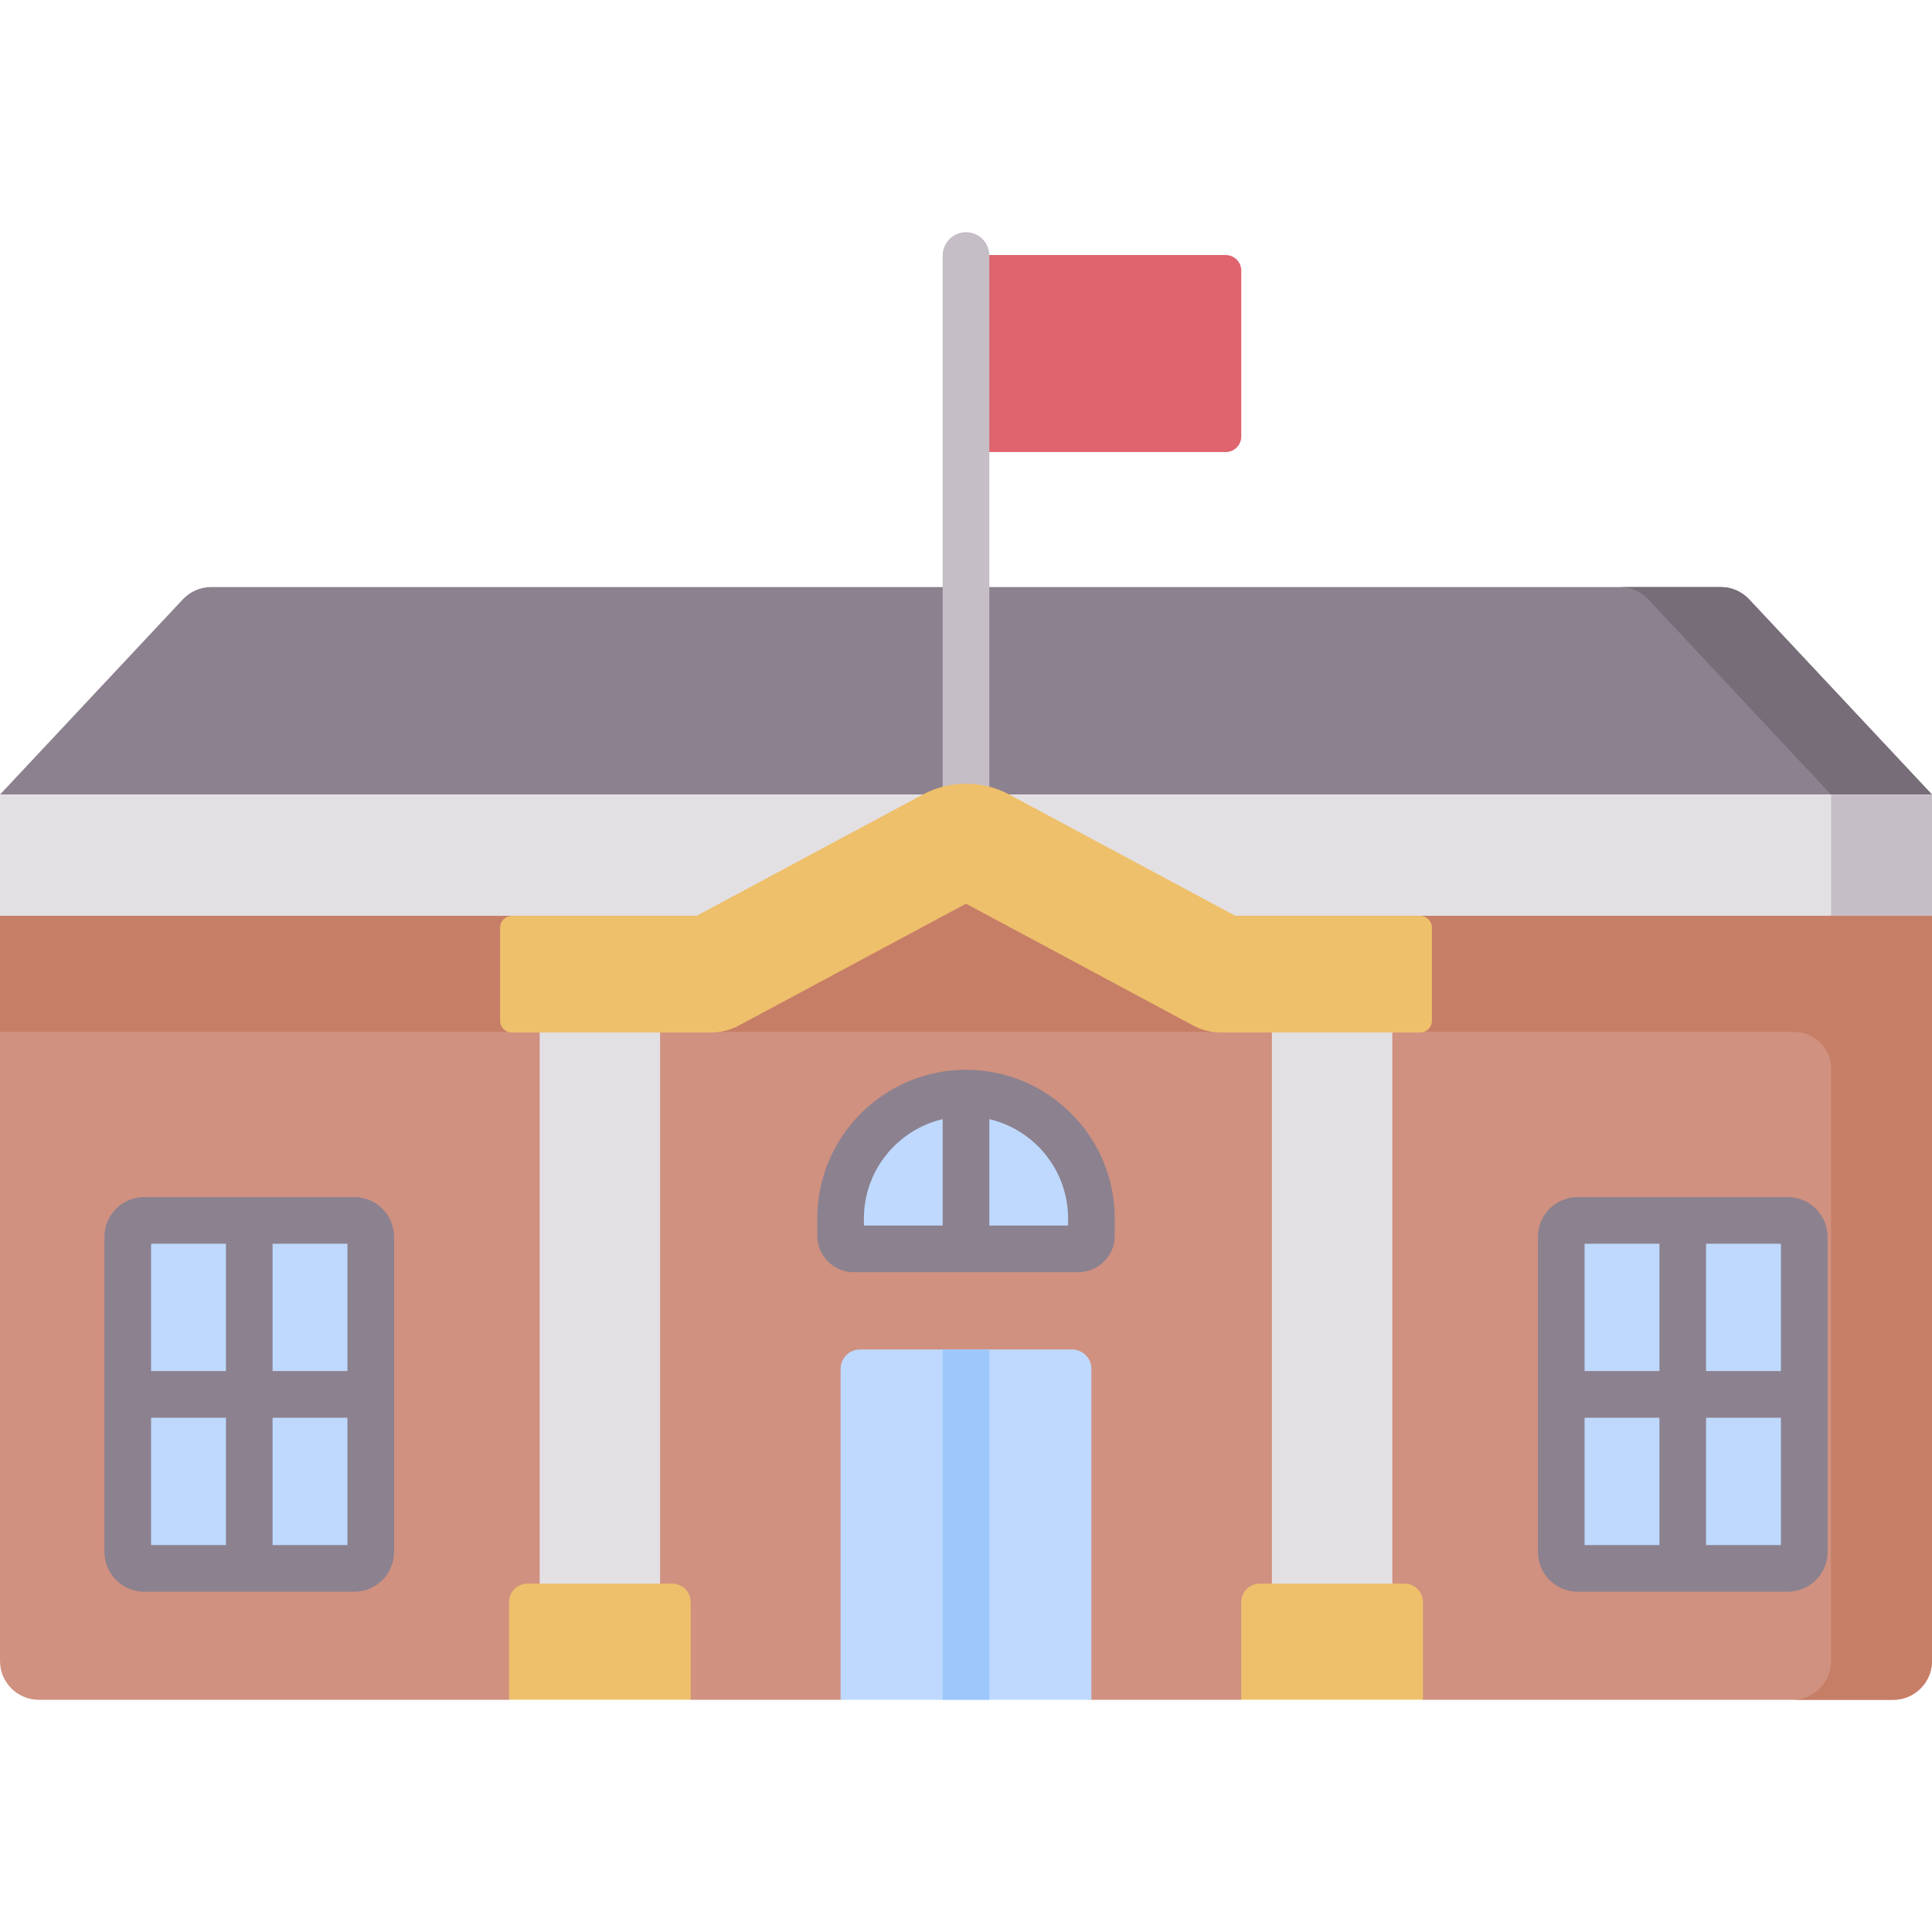 <svg id="Capa_1" enable-background="new 0 0 512 512" height="512" viewBox="0 0 512 512" width="512" xmlns="http://www.w3.org/2000/svg"><g><path d="m324.829 119.799h-68.829v-52.21h68.829c2.276 0 4.121 1.845 4.121 4.121v43.969c-.001 2.275-1.845 4.12-4.121 4.12z" fill="#df646e"/><path d="m0 210.568h512l-48.456-51.732c-1.948-2.079-4.67-3.259-7.519-3.259h-400.05c-2.849 0-5.571 1.18-7.519 3.259z" fill="#8c818f"/><path d="m463.544 158.836c-1.948-2.079-4.67-3.259-7.519-3.259h-26.745c2.849 0 5.571 1.18 7.519 3.259l48.456 51.732h26.745z" fill="#766d78"/><path d="m0 210.568h512v32.147h-512z" fill="#e3e0e4"/><path d="m485.255 210.568h26.745v32.147h-26.745z" fill="#c5bec6"/><path d="m293.698 242.714-37.698-20.234-36.946 20.235h-219.054v197.449c0 5.69 4.612 10.302 10.302 10.302h124.679l24.654-10 23.326 10h39.92l33.946-11 32.239 11h39.923l25.043-10 22.989 10h124.676c5.69 0 10.302-4.612 10.302-10.302v-197.45z" fill="#d09180"/><path d="m485.255 242.714h-191.557l-37.698-20.234-36.946 20.235h-219.054v30.767h475.536c5.368 0 9.719 4.351 9.719 9.719v156.963c0 5.69-4.612 10.302-10.302 10.302h26.745c5.69 0 10.302-4.612 10.302-10.302v-197.45z" fill="#c77e67"/><path d="m337.071 273.62h31.906v149.047h-31.906z" fill="#e3e0e4"/><path d="m143.023 273.62h31.906v149.047h-31.906z" fill="#e3e0e4"/><path d="m328.949 450.443v-25.871c0-2.703 2.191-4.894 4.894-4.894h38.362c2.703 0 4.894 2.191 4.894 4.894v25.871z" fill="#eec06b"/><path d="m134.901 450.443v-25.871c0-2.703 2.191-4.894 4.894-4.894h38.362c2.703 0 4.894 2.191 4.894 4.894v25.871z" fill="#eec06b"/><path d="m256 222.48c-3.413 0-6.181-2.768-6.181-6.181v-148.583c0-3.413 2.768-6.181 6.181-6.181s6.181 2.768 6.181 6.181v148.582c0 3.414-2.768 6.182-6.181 6.182z" fill="#c5bec6"/><path d="m379.465 270.529c0 1.707-1.384 3.091-3.091 3.091h-52.837c-2.548 0-5.057-.63-7.303-1.835l-60.233-32.3-60.234 32.3c-2.245 1.205-4.755 1.835-7.303 1.835h-52.837c-1.707 0-3.091-1.384-3.091-3.091v-24.724c0-1.707 1.384-3.091 3.091-3.091h48.955l59.945-32.145c7.187-3.853 15.764-3.851 22.945-.002l59.949 32.147h48.955c1.707 0 3.091 1.384 3.091 3.091v24.724z" fill="#eec06b"/><path d="m222.763 362.779v87.686h66.475v-87.686c0-2.845-2.306-5.151-5.151-5.151h-56.173c-2.845 0-5.151 2.306-5.151 5.151z" fill="#bed9fd"/><path d="m249.819 357.628h12.362v92.837h-12.362z" fill="#9ec8fc"/><path d="m256 289.686c18.357 0 33.237 14.881 33.237 33.237v4.557c0 1.922-1.558 3.481-3.481 3.481h-59.513c-1.922 0-3.481-1.558-3.481-3.481v-4.557c.001-18.356 14.881-33.237 33.238-33.237z" fill="#bed9fd"/><path d="m256 283.505c-21.735 0-39.419 17.683-39.419 39.419v4.557c0 5.328 4.334 9.662 9.662 9.662h59.513c5.328 0 9.662-4.334 9.662-9.662v-4.557c.001-21.736-17.683-39.419-39.418-39.419zm-27.056 39.418c0-12.792 8.927-23.531 20.875-26.336v28.193h-20.875zm54.112 1.857h-20.875v-28.193c11.949 2.804 20.875 13.544 20.875 26.336z" fill="#8c818f"/><path d="m413.749 327.773v83.512c0 2.404 1.949 4.354 4.354 4.354h55.686c2.404 0 4.354-1.949 4.354-4.354v-83.512c0-2.404-1.949-4.354-4.354-4.354h-55.686c-2.405.001-4.354 1.95-4.354 4.354z" fill="#bed9fd"/><path d="m473.789 317.238h-55.686c-5.809 0-10.534 4.726-10.534 10.535v83.512c0 5.809 4.725 10.534 10.534 10.534h55.686c5.809 0 10.534-4.725 10.534-10.534v-83.512c0-5.808-4.725-10.535-10.534-10.535zm-1.828 46.11h-19.834v-33.748h19.834zm-32.196-33.748v33.747h-19.834v-33.747zm-19.834 46.11h19.834v33.747h-19.834zm32.196 33.748v-33.748h19.834v33.747h-19.834z" fill="#8c818f"/><path d="m33.858 327.773v83.512c0 2.404 1.949 4.354 4.354 4.354h55.686c2.404 0 4.354-1.949 4.354-4.354v-83.512c0-2.404-1.949-4.354-4.354-4.354h-55.687c-2.404.001-4.353 1.95-4.353 4.354z" fill="#bed9fd"/><path d="m93.897 317.238h-55.686c-5.809 0-10.534 4.726-10.534 10.535v83.512c0 5.809 4.725 10.534 10.534 10.534h55.686c5.809 0 10.534-4.725 10.534-10.534v-83.512c.001-5.808-4.725-10.535-10.534-10.535zm-1.828 46.11h-19.834v-33.748h19.834zm-32.196-33.748v33.747h-19.834v-33.747zm-19.834 46.11h19.834v33.747h-19.834zm32.196 33.748v-33.748h19.834v33.747h-19.834z" fill="#8c818f"/></g></svg>